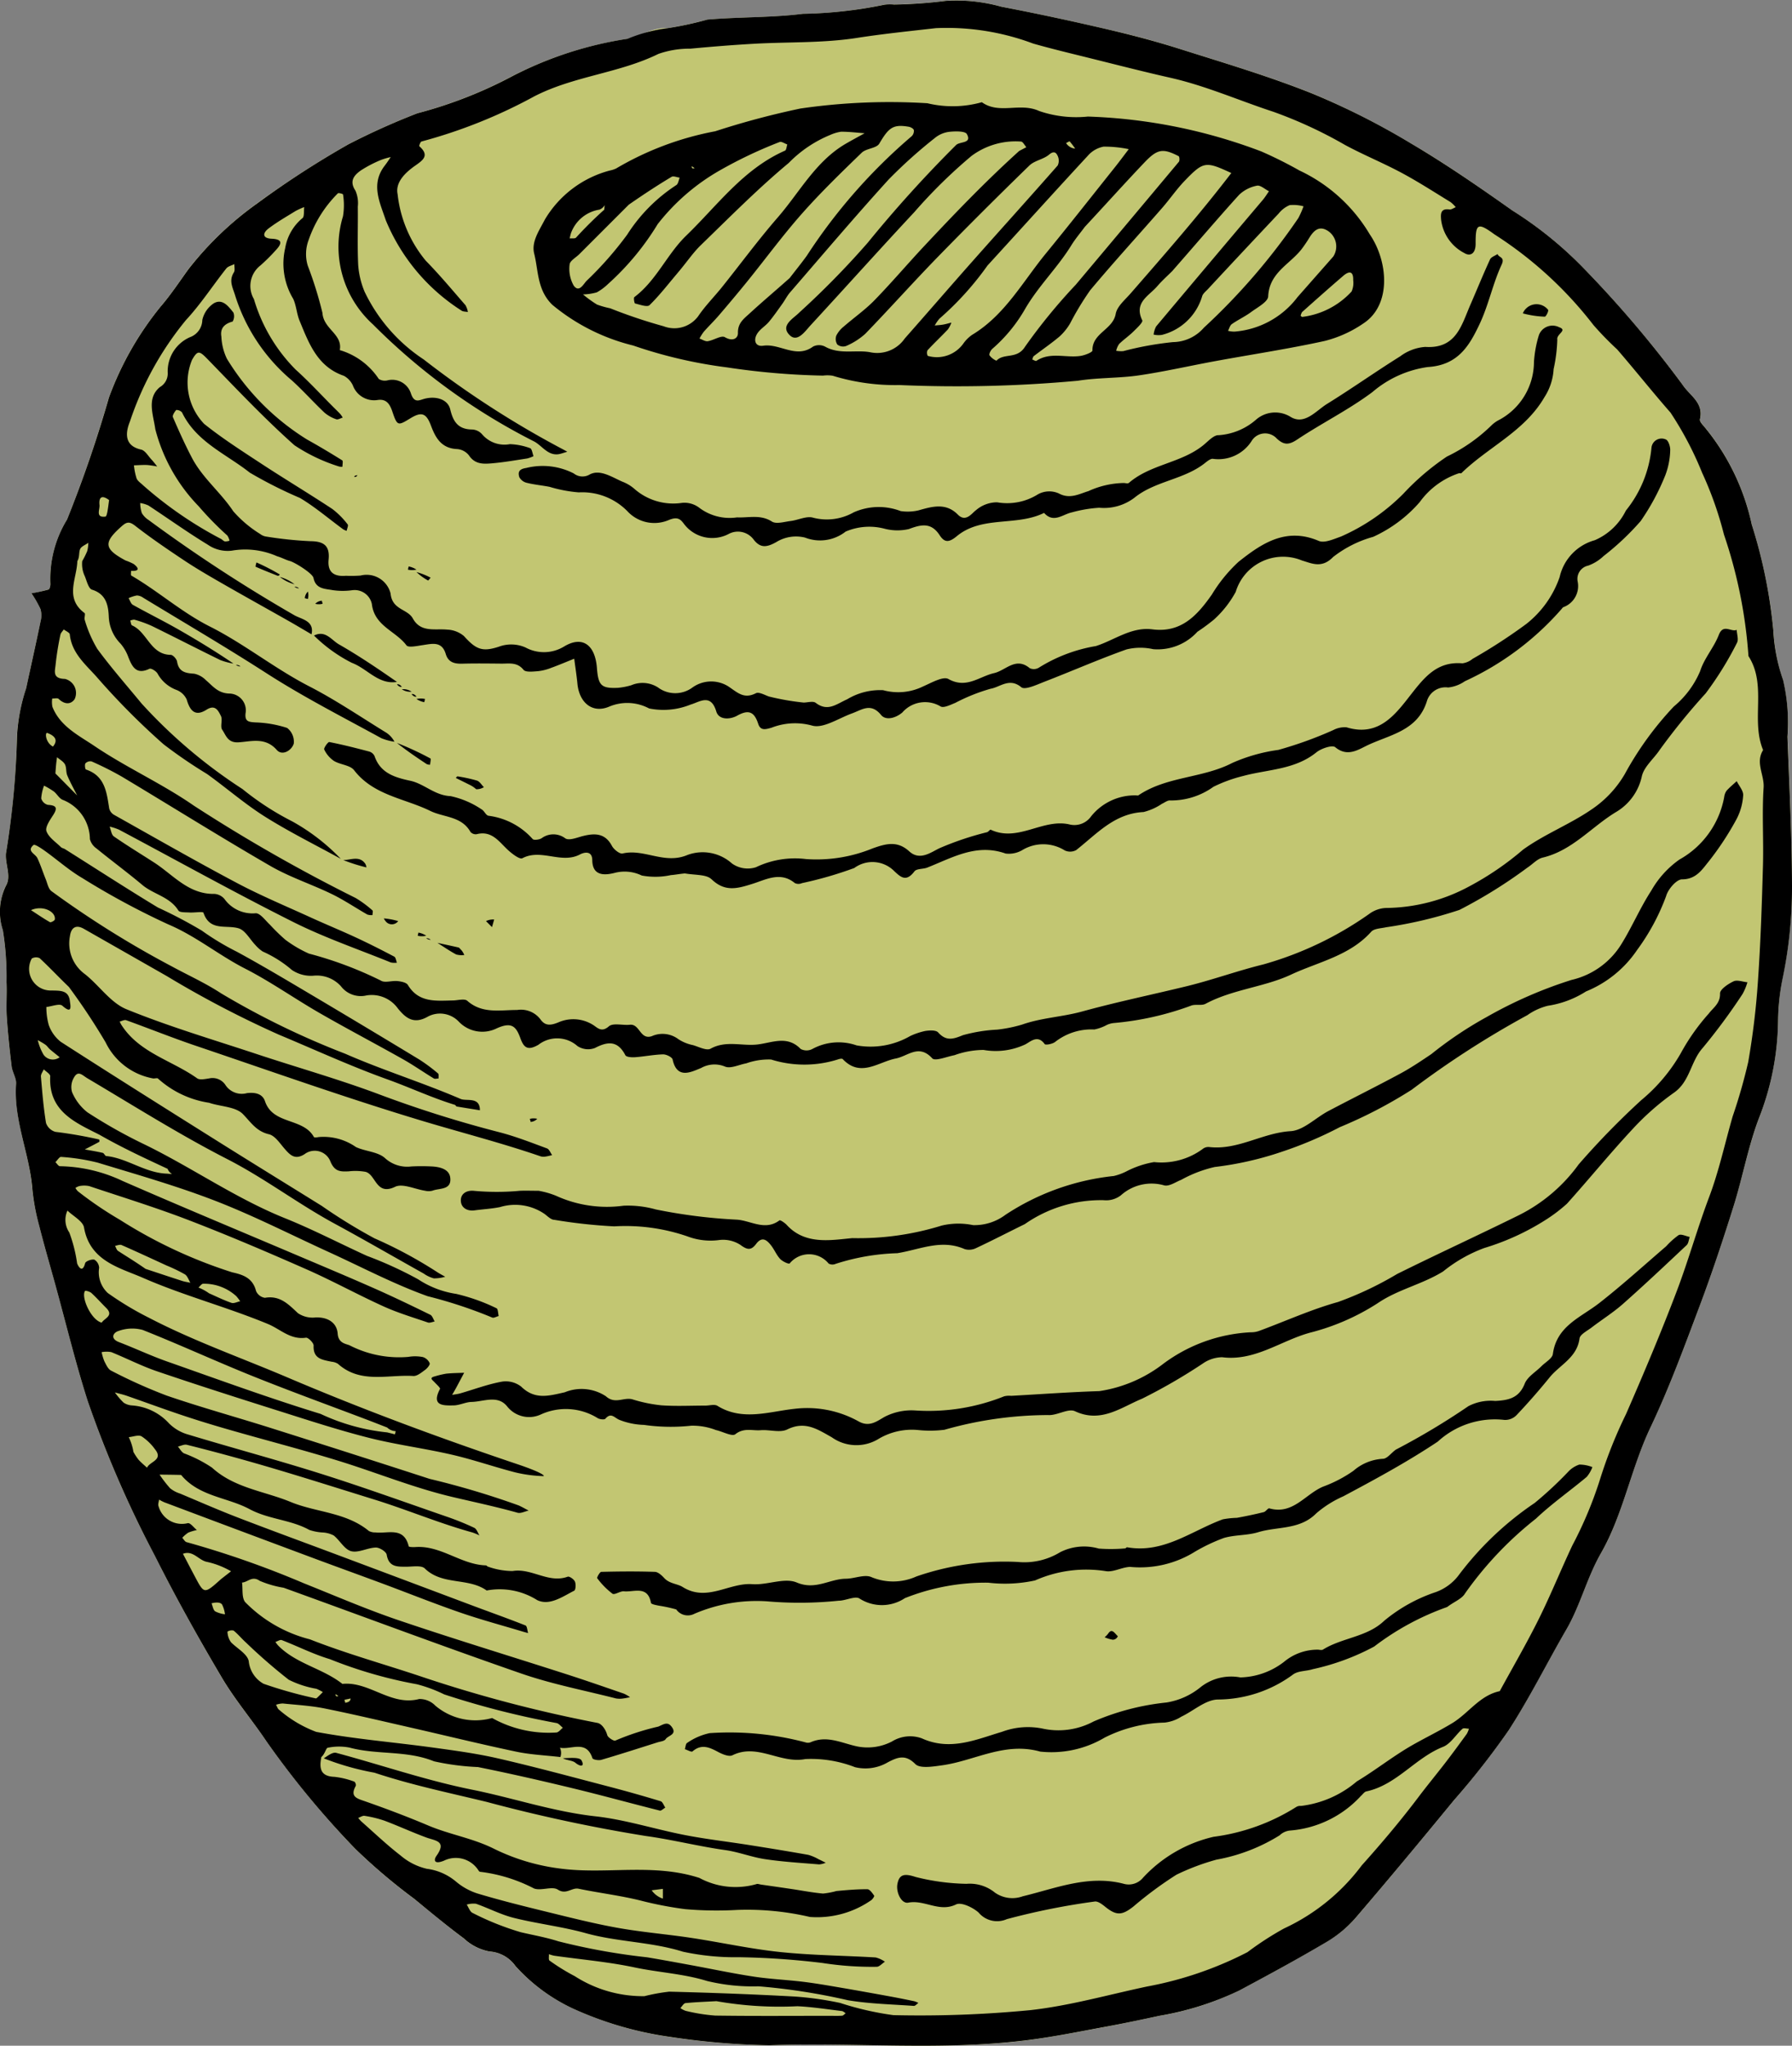 <svg xmlns="http://www.w3.org/2000/svg" viewBox="0 0 71.459 81.537"><rect x="0" y="0" width="71.459" height="81.537" fill="#808080" stroke="none"/><title>garden-vase-2-iso</title><g id="Layer_2" data-name="Layer 2"><g id="garden-vase-2-iso"><path id="void" d="M71.279,29.362a7.587,7.587,0,0,0-.18-2.26,7.059,7.059,0,0,1-.383-1.974,20.454,20.454,0,0,0-.865-4.226A9.051,9.051,0,0,0,67.91,16.945c-.057-.065-.139-.171-.122-.237.163-.661-.408-.93-.693-1.371A45.545,45.545,0,0,0,63.064,10.606a15.275,15.275,0,0,0-2.766-2.219c-1.322-.938-2.651-1.86-4.047-2.676a29.72,29.72,0,0,0-3.94-1.991c-1.721-.685-3.516-1.216-5.295-1.779-.946-.302-1.917-.555-2.88-.775Q42.044.677,39.935.269a6.716,6.716,0,0,0-2.219-.237A17.683,17.683,0,0,1,35.652.179a2.077,2.077,0,0,0-.392.008,17.285,17.285,0,0,1-3.247.367c-1.256.155-2.537.122-3.802.228a14.627,14.627,0,0,1-1.591.343c-.612-.033-1.052.318-1.591.424a14.935,14.935,0,0,0-4.552,1.46,17.547,17.547,0,0,1-3.818,1.501,27.943,27.943,0,0,0-2.766,1.24A38.04,38.04,0,0,0,10.271,8.093a13.296,13.296,0,0,0-2.766,2.643c-.359.506-.702,1.02-1.101,1.485a12.523,12.523,0,0,0-2.064,3.63A50.107,50.107,0,0,1,2.676,20.706a4.576,4.576,0,0,0-.669,2.545c.016.082-.024.237-.073.245a6.266,6.266,0,0,1-.677.155,3.681,3.681,0,0,1,.359.628.875.875,0,0,1,.008.481c-.188.889-.392,1.779-.579,2.676a7.415,7.415,0,0,0-.367,1.876,32.483,32.483,0,0,1-.441,4.707c-.033.441.22.906,0,1.281a2.368,2.368,0,0,0-.122,1.77,11.973,11.973,0,0,1,.147,2.072c.025.457-.024.914.008,1.362.041.669.114,1.33.196,1.999.033.237.196.465.18.693-.106,1.46.538,2.79.644,4.218A8.742,8.742,0,0,0,1.567,48.852c.196.791.424,1.575.644,2.358.424,1.542.799,3.108,1.289,4.626a42.788,42.788,0,0,0,2.684,6.184c.816,1.64,1.721,3.247,2.651,4.83.53.897,1.216,1.705,1.803,2.57a35.98,35.98,0,0,0,3.524,4.267,23.266,23.266,0,0,0,2.358,1.999c.653.53,1.297,1.069,1.974,1.575a2.065,2.065,0,0,0,1.028.522,1.362,1.362,0,0,1,1.036.587,7.235,7.235,0,0,0,2.317,1.697,14.057,14.057,0,0,0,3.834,1.118,29.21,29.21,0,0,0,3.965.334c3.443-.122,6.894.228,10.328-.204,1.036-.139,2.056-.343,3.084-.53q1.077-.208,2.154-.441a11.767,11.767,0,0,0,3.182-1.012c1.167-.62,2.333-1.256,3.475-1.934a4.637,4.637,0,0,0,1.158-.955c1.33-1.55,2.627-3.116,3.924-4.691a32.31,32.31,0,0,0,2.186-2.798c.832-1.289,1.517-2.676,2.293-4.006.563-.963.808-2.056,1.379-3.035.889-1.55,1.191-3.378,1.974-5.017.742-1.566,1.346-3.198,1.958-4.83.498-1.322.938-2.66,1.362-4.006.359-1.15.579-2.35,1.003-3.475a11.064,11.064,0,0,0,.767-3.867,9.183,9.183,0,0,1,.188-1.77,17.572,17.572,0,0,0,.367-3.63C71.451,33.335,71.353,31.344,71.279,29.362Z" style="fill:#fff"/><path id="fill2" d="M71.279,29.362a7.587,7.587,0,0,0-.18-2.26,7.059,7.059,0,0,1-.383-1.974,20.454,20.454,0,0,0-.865-4.226A9.051,9.051,0,0,0,67.91,16.945c-.057-.065-.139-.171-.122-.237.163-.661-.408-.93-.693-1.371A45.545,45.545,0,0,0,63.064,10.606a15.275,15.275,0,0,0-2.766-2.219c-1.322-.938-2.651-1.86-4.047-2.676a29.72,29.72,0,0,0-3.94-1.991c-1.721-.685-3.516-1.216-5.295-1.779-.946-.302-1.917-.555-2.88-.775Q42.044.677,39.935.269a6.716,6.716,0,0,0-2.219-.237A17.683,17.683,0,0,1,35.652.179a2.077,2.077,0,0,0-.392.008,17.285,17.285,0,0,1-3.247.367c-1.256.155-2.537.122-3.802.228a14.627,14.627,0,0,1-1.591.343c-.612-.033-1.052.318-1.591.424a14.935,14.935,0,0,0-4.552,1.46,17.547,17.547,0,0,1-3.818,1.501,27.943,27.943,0,0,0-2.766,1.24A38.04,38.04,0,0,0,10.271,8.093a13.296,13.296,0,0,0-2.766,2.643c-.359.506-.702,1.02-1.101,1.485a12.523,12.523,0,0,0-2.064,3.63A50.107,50.107,0,0,1,2.676,20.706a4.576,4.576,0,0,0-.669,2.545c.016.082-.024.237-.073.245a6.266,6.266,0,0,1-.677.155,3.681,3.681,0,0,1,.359.628.875.875,0,0,1,.008.481c-.188.889-.392,1.779-.579,2.676a7.415,7.415,0,0,0-.367,1.876,32.483,32.483,0,0,1-.441,4.707c-.033.441.22.906,0,1.281a2.368,2.368,0,0,0-.122,1.77,11.973,11.973,0,0,1,.147,2.072c.025.457-.024.914.008,1.362.041.669.114,1.33.196,1.999.033.237.196.465.18.693-.106,1.46.538,2.79.644,4.218A8.742,8.742,0,0,0,1.567,48.852c.196.791.424,1.575.644,2.358.424,1.542.799,3.108,1.289,4.626a42.788,42.788,0,0,0,2.684,6.184c.816,1.64,1.721,3.247,2.651,4.83.53.897,1.216,1.705,1.803,2.57a35.98,35.98,0,0,0,3.524,4.267,23.266,23.266,0,0,0,2.358,1.999c.653.53,1.297,1.069,1.974,1.575a2.065,2.065,0,0,0,1.028.522,1.362,1.362,0,0,1,1.036.587,7.235,7.235,0,0,0,2.317,1.697,14.057,14.057,0,0,0,3.834,1.118,29.21,29.21,0,0,0,3.965.334c3.443-.122,6.894.228,10.328-.204,1.036-.139,2.056-.343,3.084-.53q1.077-.208,2.154-.441a11.767,11.767,0,0,0,3.182-1.012c1.167-.62,2.333-1.256,3.475-1.934a4.637,4.637,0,0,0,1.158-.955c1.33-1.55,2.627-3.116,3.924-4.691a32.31,32.31,0,0,0,2.186-2.798c.832-1.289,1.517-2.676,2.293-4.006.563-.963.808-2.056,1.379-3.035.889-1.55,1.191-3.378,1.974-5.017.742-1.566,1.346-3.198,1.958-4.83.498-1.322.938-2.66,1.362-4.006.359-1.15.579-2.35,1.003-3.475a11.064,11.064,0,0,0,.767-3.867,9.183,9.183,0,0,1,.188-1.77,17.572,17.572,0,0,0,.367-3.63C71.451,33.335,71.353,31.344,71.279,29.362Z" style="fill:#c2c672"/><path id="fill1" d="M16.656,4.513A17.528,17.528,0,0,0,20.479,3.012a14.842,14.842,0,0,1,4.55-1.466,6.093,6.093,0,0,1,1.591-.422A13.338,13.338,0,0,0,28.21.781C29.476.673,30.757.708,32.016.552A17.411,17.411,0,0,0,35.264.189a1.632,1.632,0,0,1,.387-.006,19.102,19.102,0,0,0,2.067-.148,6.634,6.634,0,0,1,2.214.234c1.406.269,2.806.57,4.201.895.97.226,1.937.478,2.887.779,1.775.562,3.567,1.092,5.293,1.781a29.093,29.093,0,0,1,3.94,1.987c1.392.819,2.728,1.741,4.047,2.675a15.278,15.278,0,0,1,2.763,2.217,44.918,44.918,0,0,1,4.032,4.734c.288.439.852.71.691,1.376-.016.065.064.17.123.235a9.075,9.075,0,0,1,1.943,3.955,20.16,20.16,0,0,1,.862,4.229,7.024,7.024,0,0,0,.39,1.973,7.452,7.452,0,0,1,.173,2.26c.074,1.983.176,3.967.182,5.951A17.688,17.688,0,0,1,71.095,38.95a8.889,8.889,0,0,0-.193,1.766,10.903,10.903,0,0,1-.768,3.868c-.425,1.125-.641,2.327-1.001,3.478-.422,1.346-.866,2.687-1.363,4.007-.612,1.626-1.213,3.263-1.958,4.83-.777,1.635-1.086,3.463-1.974,5.012-.565.986-.817,2.073-1.377,3.037-.773,1.331-1.459,2.716-2.293,4.006A31.119,31.119,0,0,1,57.982,71.748c-1.295,1.576-2.598,3.146-3.927,4.694a4.691,4.691,0,0,1-1.155.96c-1.141.675-2.308,1.308-3.478,1.933a11.987,11.987,0,0,1-3.181,1.008c-.716.155-1.433.305-2.153.438-1.027.189-2.052.398-3.087.53-3.434.438-6.886.084-10.327.208a29.364,29.364,0,0,1-3.964-.336,14.023,14.023,0,0,1-3.837-1.115,7.173,7.173,0,0,1-2.312-1.7,1.377,1.377,0,0,0-1.035-.587,2.051,2.051,0,0,1-1.031-.523c-.676-.501-1.325-1.041-1.976-1.576a23.184,23.184,0,0,1-2.356-1.997,35.483,35.483,0,0,1-3.529-4.268c-.583-.867-1.267-1.67-1.796-2.567-.934-1.582-1.835-3.189-2.658-4.832a43.782,43.782,0,0,1-2.683-6.182c-.488-1.522-.863-3.081-1.288-4.623-.217-.786-.447-1.568-.645-2.358a8.698,8.698,0,0,1-.271-1.442c-.108-1.422-.758-2.757-.651-4.213.017-.227-.148-.461-.177-.698-.081-.663-.152-1.328-.195-1.995-.029-.452.014-.909-.01-1.361a11.618,11.618,0,0,0-.145-2.07,2.349,2.349,0,0,1,.123-1.771c.223-.38-.033-.844 0-1.286A33.854,33.854,0,0,0,.68,29.316a7.309,7.309,0,0,1,.363-1.88c.191-.893.393-1.784.578-2.678a.91.91,0,0,0-.006-.482,4.354,4.354,0,0,0-.36-.629,6.501,6.501,0,0,0,.68-.148c.048-.015.084-.166.075-.249a4.518,4.518,0,0,1,.665-2.543,49.823,49.823,0,0,0,1.669-4.859,12.573,12.573,0,0,1,2.06-3.624c.402-.467.745-.984,1.105-1.485a13.07,13.07,0,0,1,2.766-2.643,36.761,36.761,0,0,1,3.62-2.344,28.141,28.141,0,0,1,2.761-1.24M6.684,46.782l.18.014a.396.396,0,0,1-.18-.209c-.908-.422-1.816-.843-2.724-1.362-.984-.496-2.027-.938-1.958-2.33.004-.087-.167-.183-.257-.274-.04.097-.121.197-.113.29.052.618.103,1.238.203,1.849a.557.557,0,0,0,.373.353,17.489,17.489,0,0,1,1.752.306c0,.032.012.086-.002.093-.19.104-.383.202-.576.302.239.044.479.082.715.137.053.012.088.121.138.126.846.084,1.564.686,2.449.703m8.755,10.312.311.078.029-.127a.523.523,0,0,1-.34-.145c-.251-.097-.502-.196-.753-.292-1.538-.584-3.087-1.145-4.613-1.758-1.471-.591-2.911-1.256-4.385-1.84a1.601,1.601,0,0,0-.97.045c-.2.061-.342.301.031.443.642.246,1.266.542,1.914.77,2.035.716,4.063,1.458,6.124,2.09a8.166,8.166,0,0,0,2.651.736M13.592,34.233c-1.009-.555-2.045-1.067-3.018-1.678-.809-.508-1.536-1.144-2.314-1.703a19.312,19.312,0,0,1-1.738-1.187A28.759,28.759,0,0,1,3.914,27.048c-.445-.519-1.053-.982-1.131-1.763-.007-.073-.157-.131-.24-.197-.046.07-.119.135-.134.211a11.567,11.567,0,0,0-.191,1.184c-.021.251-.148.567.372.577a.577.577,0,0,1,.385.809c-.164.231-.417.2-.636-.012-.047-.045-.17-.012-.257-.015a.981.981,0,0,0,.008.33c.307.781,1.055,1.143,1.674,1.561,1.275.862,2.702,1.501,3.965,2.378a65.372,65.372,0,0,0,6.456,3.683,4.454,4.454,0,0,1,.667.492c.031.025.002.123.001.188a.542.542,0,0,1-.204-.022c-.473-.269-.926-.578-1.414-.815-.808-.393-1.677-.673-2.452-1.121C8.789,33.363,6.836,32.139,4.86,30.956A12.674,12.674,0,0,0,3.653,30.349a.267.267,0,0,0-.246.077c-.038.053-.013.235.022.246.762.254.823.912.927,1.555a.409.409,0,0,0,.189.249c1.631.914,3.254,1.845,4.905,2.719.953.505,1.952.921,2.934,1.37.6.274,1.21.524,1.808.801.517.24,1.027.498,1.531.764.06.032.071.158.105.241a.725.725,0,0,1-.243-.009c-1.304-.53-2.646-.988-3.901-1.618C9.346,35.572,7.056,34.297,4.744,33.068a2.2,2.2,0,0,0-.373-.121c.055.134.071.323.17.392.525.364,1.072.695,1.609,1.042.761.492,1.37,1.271,2.406,1.248a.579.579,0,0,1,.394.202,1.374,1.374,0,0,0,1.241.57c.181-.012.39.287.575.458a7.566,7.566,0,0,0,.614.598,4.89,4.89,0,0,0,.937.551A15.056,15.056,0,0,1,15.183,39.082c.154.106.446-.003.67.022.145.016.351.055.412.155.433.718,1.124.629,1.796.617.195-.003.462-.083.572.013.6.532,1.313.363,1.991.367a.973.973,0,0,1,.924.369c.193.279.422.249.736.117a1.475,1.475,0,0,1,1.347.098c.179.103.342.336.648.068.168-.147.554-.033.839-.064.397-.042.401.611.871.457a1.05,1.05,0,0,1,1.067.122,1.674,1.674,0,0,0,.58.234c.233.069.54.23.699.142.616-.342,1.256-.095,1.877-.169.579-.069,1.183-.373,1.715.179a.5.5,0,0,0,.468.001,2.187,2.187,0,0,1,1.763-.143,3.164,3.164,0,0,0,2.143-.376,2.79,2.79,0,0,1,.596-.199c.169-.026.424-.04.512.058.32.354.59.274.989.11a6.254,6.254,0,0,1,1.369-.221,5.677,5.677,0,0,0,.987-.2c.778-.275,1.604-.304,2.402-.524,1.369-.377,2.772-.667,4.16-1.005,1.03-.251,2.025-.616,3.057-.869a13.798,13.798,0,0,0,4.22-2.009,1.208,1.208,0,0,1,.67-.242,7.135,7.135,0,0,0,3.343-.87,11.781,11.781,0,0,0,2.128-1.455c.851-.615,1.862-1.005,2.729-1.6a4.324,4.324,0,0,0,1.329-1.413,12.903,12.903,0,0,1,1.952-2.69,3.711,3.711,0,0,0,1.053-1.414c.159-.508.549-.939.743-1.441.178-.463.49-.103.714-.202.007.176.083.39.009.52a13.362,13.362,0,0,1-1.244,2.008,26.233,26.233,0,0,0-1.83,2.248c-.237.359-.629.672-.718,1.06a2.186,2.186,0,0,1-1.014,1.416c-.988.592-1.753,1.543-2.939,1.825-.223.053-.405.268-.611.4a19.365,19.365,0,0,1-2.707,1.684,16.961,16.961,0,0,1-2.924.692c-.206.047-.48.048-.599.181-.857.959-2.118,1.203-3.195,1.707-1.065.498-2.328.585-3.408,1.163-.153.082-.38.011-.556.066a11.837,11.837,0,0,1-3.115.702.893.893,0,0,0-.261.072,1.773,1.773,0,0,1-.504.184,2.346,2.346,0,0,0-1.555.49c-.103.087-.389.142-.425.092-.298-.415-.6-.054-.818.033a2.776,2.776,0,0,1-1.62.2,3.485,3.485,0,0,0-1.161.21c-.302.057-.769.25-.883.126-.538-.587-.965-.089-1.46.007-.689.134-1.402.773-2.111.022-.028-.029-.127-.01-.184.011a4.432,4.432,0,0,1-2.671.006,2.67,2.67,0,0,0-.993.153c-.286.051-.624.223-.847.128a1.089,1.089,0,0,0-.956.059c-.377.149-.957.47-1.132-.34-.021-.095-.252-.208-.383-.205-.372.01-.742.086-1.114.113-.131.01-.348-.004-.388-.08-.304-.583-.693-.558-1.214-.287a.768.768,0,0,1-.697-.078A1.219,1.219,0,0,0,21.471,41.642c-.402.231-.573.142-.712-.241-.173-.478-.341-.692-.96-.409a1.293,1.293,0,0,1-1.507-.275,1.034,1.034,0,0,0-1.218-.204c-.576.335-.899.062-1.21-.321a1.282,1.282,0,0,0-1.252-.516.995.995,0,0,1-1.018-.368,1.297,1.297,0,0,0-1.09-.419,1.35,1.35,0,0,1-.862-.226,4.711,4.711,0,0,0-1.165-.737,1.416,1.416,0,0,1-.288-.254c-.224-.23-.405-.589-.672-.67-.496-.151-1.149.131-1.403-.621-.02-.059-.367.002-.56-.011-.153-.01-.389.006-.442-.08-.34-.548-.987-.64-1.438-1.019-.596-.5-1.223-.962-1.826-1.453a.664.664,0,0,1-.263-.371,1.701,1.701,0,0,0-1.089-1.569c-.138-.058-.223-.233-.35-.332a3.349,3.349,0,0,0-.389-.232,1.728,1.728,0,0,0-.113.511.375.375,0,0,0,.263.255c.337.02.402.113.213.407-.128.199-.326.48-.267.644.089.249.371.43.577.634.04.04.11.048.16.08,1.235.777,2.459,1.572,3.707,2.327a18.624,18.624,0,0,1,1.75.92,10.391,10.391,0,0,0,1.407.847c.982.534,1.943,1.107,2.905,1.677q2.188,1.297,4.364,2.616a6.861,6.861,0,0,1,.743.552c.038.03.018.132.024.201-.064.001-.144.028-.191,0-.416-.253-.815-.533-1.238-.771-1.103-.621-2.225-1.209-3.322-1.84-.998-.574-1.944-1.245-2.967-1.768-1.051-.537-1.959-1.295-3.062-1.762A30.7,30.7,0,0,1,3.288,35.001c-.53-.309-.996-.727-1.498-1.086-.143-.102-.403-.278-.453-.236-.288.245.07.348.153.523.128.27.218.558.331.835.068.166.104.387.231.482A38.914,38.914,0,0,0,6.841,38.513c.661.36,1.355.671,1.981,1.083A32.48,32.48,0,0,0,13.764,41.999c1.508.661,3.091,1.151,4.603,1.802.238.102.771-.103.77.452-.309-.05-.618-.098-.927-.151-.026-.005-.042-.056-.07-.065-.92-.281-1.793-.693-2.691-1.015-1.472-.528-2.885-1.18-4.323-1.78a41.153,41.153,0,0,1-4.479-2.34q-1.653-.942-3.306-1.883c-.308-.175-.505-.053-.552.295A1.512,1.512,0,0,0,3.385,38.826c.571.45,1.023,1.142,1.659,1.401,1.693.69,3.456,1.21,5.194,1.786,1.655.548,3.337,1.021,4.965,1.637a46.912,46.912,0,0,0,4.736,1.485c.637.167,1.255.41,1.875.639.088.033.136.175.203.267-.089.02-.177.046-.267.058a.434.434,0,0,1-.19-.009c-1.54-.53-3.118-.934-4.676-1.401-3.048-.915-6.049-1.983-9.065-3.003-.937-.317-1.856-.687-2.786-1.022-.071-.026-.173.034-.261.054.024.046.044.094.072.137.716,1.114,2.014,1.409,3.015,2.123.107.077.319.029.478.006a.616.616,0,0,1,.664.279.78.78,0,0,0,.846.307c.308-.037.616.013.72.322.317.946,1.521.651,1.95,1.427.015.027.126.016.188.002a2.258,2.258,0,0,1,1.49.399c.379.176.882.184,1.164.446a1.31,1.31,0,0,0,1.046.326,8.108,8.108,0,0,1,.875.004c.298.026.639.118.675.45.054.494-.426.403-.709.512a.606.606,0,0,1-.29.003c-.407-.06-.897-.304-1.201-.158-.763.368-.76-.485-1.178-.596a2.291,2.291,0,0,0-.673-.02c-.319.014-.554.018-.723-.38a.672.672,0,0,0-1.037-.304c-.377.238-.57.043-.794-.215-.189-.217-.384-.522-.626-.579-.505-.119-.716-.474-1.038-.804-.294-.301-.893-.295-1.349-.451a3.907,3.907,0,0,1-2.036-.964c-.026-.032-.125 0-.19-.005a2.621,2.621,0,0,1-1.9-1.44,25.804,25.804,0,0,0-1.465-2.209c-.395-.377-.767-.777-1.167-1.147a.336.336,0,0,0-.313.017.861.861,0,0,0,.796,1.273c.329.011.671-.022.724.418.022.181.113.557-.301.188-.11-.098-.419.028-.636.051a2.648,2.648,0,0,0,.094.716,1.485,1.485,0,0,0,.476.67c2.096,1.349,4.207,2.675,6.318,4,1.363.855,2.734,1.697,4.101,2.547a21.55,21.55,0,0,0,2.094,1.288,17.62,17.62,0,0,1,2.467,1.324c.113.077.236.139.354.208a1.592,1.592,0,0,1-.454.064,1.285,1.285,0,0,1-.404-.192c-1.185-.663-2.361-1.343-3.554-1.99-1.465-.795-2.79-1.809-4.282-2.573-1.908-.977-3.727-2.127-5.574-3.22-.204-.121-.367-.33-.534-.033a.74.74,0,0,0-.079.581,2.009,2.009,0,0,0,.612.807,20.045,20.045,0,0,0,2.205,1.246c1.925.928,3.68,2.173,5.674,2.976,1.111.447,2.178,1.003,3.269,1.501a15.597,15.597,0,0,1,2.04.933,3.76,3.76,0,0,0,1.521.583,7.683,7.683,0,0,1,1.606.572c.061.025.06.203.087.31-.088.022-.2.091-.26.06a18.243,18.243,0,0,0-2.57-.849c-1.35-.483-2.63-1.161-3.939-1.758-1.5-.684-2.973-1.439-4.507-2.035-1.539-.597-3.134-1.051-4.715-1.532a8.207,8.207,0,0,0-1.46-.228c-.066-.007-.149.136-.225.209.06.056.12.162.18.162a6.049,6.049,0,0,1,2.486.582c2.333,1.021,4.685,1.997,7.029,2.993,1.02.433,2.043.861,3.057,1.31.74.328,1.47.68,2.197,1.036.082.04.118.176.175.268-.091.015-.194.066-.271.04-.596-.204-1.203-.385-1.775-.645-1.038-.471-2.04-1.023-3.083-1.482-1.535-.676-3.079-1.336-4.644-1.939-1.316-.507-2.666-.924-4.004-1.371a1.002,1.002,0,0,0-.387-.002.534.534,0,0,0-.162.075.542.542,0,0,0,.101.136A14.685,14.685,0,0,0,4.779,48.617a19.14,19.14,0,0,0,4.48,2.095c.452.098.822.235.952.747a.458.458,0,0,0,.353.269c.6-.104.936.257,1.319.614a1.047,1.047,0,0,0,.696.169c.493-.02.854.207.887.648.028.378.313.397.473.462a4.322,4.322,0,0,0,2.341.462,1.606,1.606,0,0,1,.581.006.441.441,0,0,1,.273.245c.023.059-.094.202-.179.264-.145.105-.32.256-.474.246-1.015-.064-2.109.32-3.006-.486a.577.577,0,0,0-.255-.083c-.359-.078-.739-.108-.714-.643.005-.105-.216-.327-.306-.314-.622.091-1.016-.34-1.517-.547-1.633-.676-3.36-1.13-4.978-1.837-.934-.408-2.119-.665-2.354-2.007-.045-.256-.432-.452-.661-.676a.889.889,0,0,0,.073.872,5.829,5.829,0,0,1,.312,1.231c.014.051.201.455.32-.005.021-.08.258-.169.367-.142a.401.401,0,0,1,.191.327,1.13,1.13,0,0,0,.344,1.002,12.353,12.353,0,0,0,1.632.982c1.785.93,3.684,1.596,5.53,2.382,3.012,1.283,6.073,2.416,9.171,3.459,1.04.35,1.107.479,1.034.476a5.47,5.47,0,0,1-1.121-.15c-.846-.219-1.675-.509-2.526-.705-1.101-.254-2.229-.398-3.323-.676-1.224-.311-2.428-.706-3.634-1.087-1.605-.507-3.208-1.019-4.801-1.561-.622-.212-1.212-.518-1.823-.764a1.051,1.051,0,0,0-.383.002,1.987,1.987,0,0,0,.11.367c.07.135.146.31.267.369a20.576,20.576,0,0,0,2.213.994c1.365.469,2.76.852,4.137,1.287Q13.959,57.915,17.133,58.945a33.261,33.261,0,0,1,3.55,1.058c.136.061.265.137.398.205-.149.032-.314.122-.444.086-.85-.238-1.712-.421-2.569-.622-1.574-.368-3.086-.993-4.638-1.468-1.413-.433-2.845-.803-4.266-1.211-.636-.182-1.27-.375-1.898-.585-.74-.247-1.472-.518-2.208-.774-.156-.054-.318-.09-.477-.134a3.01,3.01,0,0,0,.348.406.672.672,0,0,0,.339.112,2.201,2.201,0,0,1,1.466.709,1.747,1.747,0,0,0,.777.453c1.759.533,3.537,1.008,5.289,1.562,1.688.533,3.355,1.135,5.029,1.714a10.603,10.603,0,0,1,1.082.439c.096.045.14.199.208.303a2.312,2.312,0,0,0-.277-.116c-1.334-.368-2.613-.911-3.925-1.317-1.725-.534-3.448-1.087-5.189-1.575q-1.135-.319-2.278-.604c-.106-.026-.236.045-.355.071.079.092.14.216.24.269a5.317,5.317,0,0,1,1.118.57c.895.819,2.092.936,3.137,1.369,1.015.42,2.208.405,3.121,1.158a.546.546,0,0,0,.266.057c.491.057,1.129-.241,1.321.552.007.031.176.037.268.03,1.019-.071,1.819.702,2.812.731.026.001.049.042.076.048a2.964,2.964,0,0,0,.986.177c.762-.127,1.429.504,2.198.226.068-.025.247.101.288.195.045.102.032.332-.029.363-.464.235-.978.611-1.474.376a2.804,2.804,0,0,0-2.016-.384c-.734-.525-1.768-.195-2.467-.878-.138-.135-.487-.07-.738-.07-.362-.001-.698.018-.782-.479-.02-.122-.286-.289-.435-.285-.331.009-.689.221-.982.145-.267-.07-.448-.429-.695-.626a1.066,1.066,0,0,0-.434-.119,1.971,1.971,0,0,1-.54-.103c-.745-.412-1.613-.415-2.386-.83-.864-.462-1.95-.495-2.669-1.295-.022-.024-.045-.065-.069-.066-.282-.008-.565-.01-.847-.013a4.966,4.966,0,0,0,.42.544,1.216,1.216,0,0,0,.396.211c.773.325,1.542.662,2.325.963,1.343.517,2.695,1.01,4.042,1.515q2.653.994,5.304,1.99c.702.263,1.409.513,2.105.789.065.026.071.199.104.304-.069-.019-.138-.037-.206-.057-.836-.252-1.681-.478-2.506-.763-1.048-.362-2.078-.776-3.118-1.162-.956-.355-1.915-.7-2.87-1.057Q9.454,60.97,6.55,59.877a1.93,1.93,0,0,1-.207-.106c-.009.088-.051.188-.022.261a.967.967,0,0,0,1.167.678c.104-.017.241.178.363.275a1.856,1.856,0,0,0-.345.103,1.283,1.283,0,0,0-.238.205c.057.06.104.156.171.173a37.854,37.854,0,0,1,4.673,1.638c1.252.5,2.493,1.037,3.768,1.47,2.22.753,4.465,1.435,6.697,2.153.772.248,1.537.515,2.304.779a1.419,1.419,0,0,1,.242.14,2.728,2.728,0,0,1-.27.051.883.883,0,0,1-.291-.001c-1.26-.322-2.547-.568-3.773-.992-3.173-1.099-6.319-2.279-9.478-3.42a4.107,4.107,0,0,1-.951-.274c-.311-.218-.476.056-.708.067.036.263-.018.596.123.778a5.518,5.518,0,0,0,2.584,1.486c1.451.571,2.963.989,4.444,1.485a54.15,54.15,0,0,0,7.018,1.845c.19.036.342.293.395.488.027.1.275.248.319.218a10.039,10.039,0,0,1,1.717-.559c.239-.105.379-.212.546.028.205.295-.159.324-.254.473-.051.08-.213.093-.328.129-.746.236-1.49.476-2.24.696-.107.031-.333-.009-.352-.066-.245-.747-.852-.326-1.295-.418a.495.495,0,0,1,.017.372c-.587-.069-1.184-.093-1.76-.214-1.396-.294-2.782-.635-4.173-.952-1.155-.263-2.309-.537-3.47-.771-.547-.11-1.111-.141-1.668-.198a.95.95,0,0,0-.268.051c.041.069.065.164.125.202a4.887,4.887,0,0,0,1.475.878c1.523.286,3.075.41,4.612.62.883.121,1.771.239,2.639.438,1.473.338,2.934.735,4.397,1.117q1.05.274,2.089.59c.08.024.125.167.186.254-.074.042-.161.134-.22.119-1.173-.294-2.339-.617-3.514-.9-1.24-.299-2.485-.583-3.736-.835a10.008,10.008,0,0,1-1.754-.229c-1.095-.446-2.266-.248-3.369-.547a2.197,2.197,0,0,0-.869.007c-.069.01-.105.242-.254.371-.083.433-.052.769.524.788a3.291,3.291,0,0,1,.793.192.183.183,0,0,1,.057.167c-.246.442.049.503.379.619.848.297,1.69.615,2.518.965.858.362,1.781.503,2.632.933a8.31,8.31,0,0,0,2.679.787c1.815.227,3.663-.227,5.493.366a3.035,3.035,0,0,0,2.273.247c.048-.022.122.009.184.018.398.057.795.114,1.193.173.427.063.853.147,1.282.185a3.259,3.259,0,0,0,.536-.101c.409-.038.82-.074,1.231-.071.094.001.2.154.271.257.016.024-.074.162-.141.195a3.78,3.78,0,0,1-2.42.653,11.032,11.032,0,0,0-2.898-.281,14.527,14.527,0,0,1-2.081-.031,14.773,14.773,0,0,1-1.806-.35c-.802-.196-1.628-.295-2.438-.463-.28-.058-.491.254-.831.035-.23-.147-.662.059-.948-.045a6.282,6.282,0,0,0-2.156-.666c-.023,0-.051-.04-.068-.066a1.069,1.069,0,0,0-1.367-.377c-.402.164-.415-.03-.3-.192.424-.595-.043-.598-.405-.731-.562-.207-1.107-.459-1.668-.67a4.51,4.51,0,0,0-.794-.193c-.077-.014-.169.052-.254.082a1.373,1.373,0,0,0,.12.137c.522.46,1.027.943,1.577,1.367a2.459,2.459,0,0,0,1.038.524,2.239,2.239,0,0,1,1.162.508,2.513,2.513,0,0,0,.866.479c.868.26,1.749.481,2.63.697.974.238,1.947.488,2.932.666.975.176,1.968.255,2.949.403,1.186.179,2.363.441,3.554.565,1.263.132,2.539.14,3.808.216a1.15,1.15,0,0,1,.367.169c-.11.071-.221.204-.33.203a12.834,12.834,0,0,1-2.162-.152,31.394,31.394,0,0,0-3.318-.23,9.868,9.868,0,0,1-2.245-.22c-1.27-.397-2.601-.384-3.873-.738-.939-.261-1.918-.373-2.864-.608-.519-.129-1.006-.387-1.515-.565a.94.94,0,0,0-.369.034c.077.115.129.287.237.334a11.104,11.104,0,0,0,1.915.766c.504.118.996.202,1.503.363a25.496,25.496,0,0,0,3.535.637c.575.096,1.148.202,1.721.307.843.155,1.683.334,2.53.463.649.099,1.308.126,1.961.205.489.059.976.144,1.462.227.665.113,1.329.233,1.993.354.331.06.66.127.989.195a.953.953,0,0,1,.166.068c-.061.042-.126.123-.184.119-.878-.064-1.766-.081-2.631-.227a24.878,24.878,0,0,0-3.564-.554,7.685,7.685,0,0,1-2.051-.213c-.948-.291-1.927-.337-2.883-.539-1.057-.224-2.142-.316-3.214-.468a1.435,1.435,0,0,1-.207-.061c.006.088-.021.225.024.255a8.186,8.186,0,0,0,1.006.621,5.026,5.026,0,0,0,2.779.798,7.454,7.454,0,0,1,.99-.18c1.66.042,3.319.103,4.977.193a13.008,13.008,0,0,1,1.838.257,12.021,12.021,0,0,0,2.121.486,45.891,45.891,0,0,0,5.46-.199c1.568-.174,3.107-.614,4.658-.942a14.464,14.464,0,0,0,4.003-1.369,12.339,12.339,0,0,1,1.457-.944,8.141,8.141,0,0,0,3.1-2.515c.778-.867,1.554-1.784,2.267-2.73.356-.472.734-.927,1.094-1.396.282-.367.556-.742.828-1.116a.93.93,0,0,0,.085-.205c-.088-.001-.209-.039-.258.004-.266.235-.47.598-.775.719-1.112.441-1.848,1.517-3.059,1.776-.081.017-.143.12-.216.18a4.289,4.289,0,0,1-2.837,1.38.694.694,0,0,0-.402.189,7.149,7.149,0,0,1-2.518.97,9.254,9.254,0,0,0-1.597.6,15.063,15.063,0,0,0-1.714,1.266c-.463.365-.684.373-1.14.003-.117-.095-.286-.22-.407-.199a27.883,27.883,0,0,0-3.504.702.962.962,0,0,1-1.127-.264c-.228-.204-.691-.424-.896-.323-.671.329-1.256-.197-1.906-.071-.276.054-.492-.41-.436-.732.072-.409.289-.435.728-.291a8.881,8.881,0,0,0,2.027.273,1.589,1.589,0,0,1,1.136.351,1.21,1.21,0,0,0,1.106.147c1.31-.315,2.614-.864,4.022-.501a.737.737,0,0,0,.776-.239,5.512,5.512,0,0,1,2.814-1.632,8.149,8.149,0,0,0,3.305-1.194.305.305,0,0,1,.178-.036,4.194,4.194,0,0,0,2.227-.976c.761-.458,1.454-1.013,2.219-1.449.522-.297,1.065-.559,1.584-.872.656-.396,1.096-1.109,1.899-1.278.519-.952,1.066-1.891,1.549-2.861.48-.965.885-1.968,1.344-2.944a15.865,15.865,0,0,0,1.111-2.655,18.394,18.394,0,0,1,1.033-2.586c.706-1.619,1.395-3.247,2.023-4.902.469-1.237.823-2.508,1.289-3.744.393-1.04.628-2.14.937-3.212a21.762,21.762,0,0,0,.622-2.171A30.663,30.663,0,0,0,70.102,39.09c.106-1.527.156-3.058.199-4.588.029-1.037-.042-2.078.026-3.111.033-.505-.337-.996-.02-1.494-.5-1.201.164-2.584-.584-3.746a19.106,19.106,0,0,0-.978-4.848,14.167,14.167,0,0,0-.871-2.462,13.389,13.389,0,0,0-1.26-2.396c-.725-.826-1.408-1.688-2.127-2.519a12.264,12.264,0,0,1-.948-.974,15.608,15.608,0,0,0-3.946-3.611c-.672-.492-.753-.428-.75.373.002.397-.216.516-.446.374a1.732,1.732,0,0,1-.93-1.326c-.021-.24-.025-.462.332-.413.078.011.167-.058.251-.09a1.252,1.252,0,0,0-.207-.204c-.646-.395-1.283-.808-1.95-1.165-.74-.397-1.522-.715-2.261-1.114A17.557,17.557,0,0,0,50.774,4.454C49.404,4.006,48.081,3.418,46.667,3.099c-1.064-.24-2.121-.512-3.18-.775-.764-.19-1.53-.372-2.286-.587a9.822,9.822,0,0,0-3.882-.615c-1.052.12-2.097.226-3.147.389-1.345.21-2.73.156-4.096.233-.85.048-1.698.116-2.546.196a3.747,3.747,0,0,0-1.273.208c-1.576.774-3.36.877-4.947,1.69a20.335,20.335,0,0,1-4.503,1.802c-.043.01-.102.176-.084.191.426.375.127.564-.176.778-.393.277-.792.663-.691,1.136a5.002,5.002,0,0,0,1.122,2.646c.555.565,1.063,1.177,1.584,1.774a.809.809,0,0,1,.096.272c-.088-.019-.196-.012-.26-.061A7.788,7.788,0,0,1,15.384,8.778c-.236-.71-.612-1.438-.043-2.174.086-.111.161-.229.241-.343a2.706,2.706,0,0,0-.399.118,4.89,4.89,0,0,0-.798.417c-.267.191-.466.422-.211.803a1.25,1.25,0,0,1,.094.637c.01.778-.022,1.558.016,2.334A3.387,3.387,0,0,0,14.539,11.628a6.692,6.692,0,0,0,2.356,2.699,37.844,37.844,0,0,0,5.516,3.563c.071.037.14.076.211.114-.086.027-.172.055-.259.08-.485.138-.726-.307-1.061-.487a24.957,24.957,0,0,1-6.43-4.667,4.176,4.176,0,0,1-1.195-4.309,2.704,2.704,0,0,0,.002-.872c-.001-.019-.176-.071-.207-.042a4.856,4.856,0,0,0-1.162,1.85,1.591,1.591,0,0,0-.039,1.028,15.384,15.384,0,0,1,.587,1.886c.043.654.812.844.691,1.483a2.824,2.824,0,0,1,1.555,1.15.452.452,0,0,0,.358.054.783.783,0,0,1,.922.518c.138.424.345.265.567.212.456-.109.911.036,1.004.432.117.498.323.793.869.799a.56.56,0,0,1,.398.188,1.17,1.17,0,0,0,1.111.396,2.595,2.595,0,0,1,.806.16c.073.024.092.208.136.319a1.345,1.345,0,0,1-.253.092c-.459.07-.917.15-1.379.191-.348.031-.7.055-.944-.316a.667.667,0,0,0-.467-.25c-.617-.026-.857-.427-1.043-.926-.191-.513-.379-.572-.827-.299-.498.304-.52.311-.718-.275-.106-.314-.249-.509-.594-.455a.901.901,0,0,1-.977-.578.837.837,0,0,0-.358-.386c-1.061-.363-1.398-1.298-1.771-2.201-.114-.277-.127-.598-.252-.868a2.721,2.721,0,0,1-.318-2.028,1.965,1.965,0,0,1,.683-1.185c.085-.055.053-.291.075-.444a2.8,2.8,0,0,0-.343.155c-.363.223-.734.437-1.073.692-.241.181-.271.397.117.414.441.02.412.192.173.448a7.42,7.42,0,0,1-.62.617,1.034,1.034,0,0,0-.261,1.34,6.647,6.647,0,0,0,1.668,2.815c.526.472,1.006.996,1.506,1.496.092.092.186.181.274.276a1.076,1.076,0,0,1,.094.137c-.087.025-.19.092-.258.067a1.429,1.429,0,0,1-.471-.265c-.443-.419-.851-.877-1.303-1.287a7.254,7.254,0,0,1-2.249-3.353c-.099-.339-.275-.607-.059-.951.051-.081.015-.217.018-.328-.109.056-.251.086-.321.173-.539.681-1.016,1.418-1.604,2.052a12.628,12.628,0,0,0-2.236,4.04c-.153.377-.289.965.444,1.128.16.036.281.257.415.399.081.086.151.182.226.274a3.61,3.61,0,0,0-.401-.059c-.175-.007-.351.008-.527.013a2.61,2.61,0,0,0,.106.523c.046.111.174.187.266.279A15.626,15.626,0,0,0,8.82,21.484c.052.032.098.086.153.097a.506.506,0,0,0,.179-.03.621.621,0,0,0-.085-.204,12.728,12.728,0,0,1-1.144-1.168,6.874,6.874,0,0,1-1.73-3.073c-.081-.581-.354-1.235.183-1.677a.624.624,0,0,0,.313-.555,1.482,1.482,0,0,1,.891-1.436.743.743,0,0,0,.488-.686,1.079,1.079,0,0,1,.461-.665c.348-.198.585.13.78.373a.418.418,0,0,1-.032.356c-.321.088-.507.261-.449.604a2.249,2.249,0,0,0,.219.877,9.765,9.765,0,0,0,3.195,3.22c.476.264.943.544,1.405.832.04.025.007.167.008.255a.41.41,0,0,1-.137-.011,6.903,6.903,0,0,1-1.778-.847c-1.205-1.072-2.316-2.251-3.442-3.41-.349-.359-.411-.39-.642.011a2.382,2.382,0,0,0,.485,2.548c.716.573,1.494,1.071,2.262,1.575.94.617,1.906,1.195,2.845,1.814a3.234,3.234,0,0,1,.616.618c.036.042-.025.169-.042.257a.724.724,0,0,1-.137-.062c-.573-.419-1.116-.888-1.723-1.249a17.557,17.557,0,0,1-2.002-1.01c-.94-.745-2.139-1.224-2.702-2.401a.302.302,0,0,0-.231-.096c-.069.079-.161.22-.131.288.238.55.484,1.099.763,1.629.421.799,1.145,1.368,1.642,2.119a4.707,4.707,0,0,0,1.071.905.516.516,0,0,0,.246.105,15.678,15.678,0,0,0,1.767.184c.54.004.772.192.719.732-.05.508.216.687.693.646a4.954,4.954,0,0,0,.582-.009.985.985,0,0,1,1.196.715c.064.661.673.608.887.995.319.576.878.396,1.374.446a1.094,1.094,0,0,1,.662.254c.479.529.723.646,1.396.426a1.409,1.409,0,0,1,1.065.033,1.542,1.542,0,0,0,1.534-.04c.743-.449,1.24-.055,1.31.853.054.701.172.821.832.794a2.727,2.727,0,0,0,.539-.104,1.145,1.145,0,0,1,1.063.087,1.152,1.152,0,0,0,1.375.004,1.282,1.282,0,0,1,1.422-.05c.376.248.625.523,1.109.277.119-.061.345.069.515.13a9.874,9.874,0,0,0,1.392.243c.162-.004.375-.068.478.011.484.37.833.042,1.253-.141a2.545,2.545,0,0,1,1.435-.364,2.254,2.254,0,0,0,1.595-.15c.329-.142.795-.415,1.011-.294.714.401,1.23-.103,1.819-.236.468-.106.861-.663,1.421-.197a.385.385,0,0,0,.366-.021,6.225,6.225,0,0,1,2.271-.86c.744-.235,1.41-.774,2.256-.666,1.148.147,1.787-.557,2.37-1.388a5.999,5.999,0,0,1,1.061-1.302c.923-.734,1.897-1.395,3.202-.835.229.098.596-.074.882-.173a8.082,8.082,0,0,0,2.498-1.716,9.88,9.88,0,0,1,1.729-1.473A6.669,6.669,0,0,0,59.503,16.927a1.316,1.316,0,0,1,.303-.204,2.627,2.627,0,0,0,1.363-2.286,4.542,4.542,0,0,1,.199-1.084.578.578,0,0,1,.802-.312c.358.125-.111.27-.07.493a6.214,6.214,0,0,1-.147,1.178,2.292,2.292,0,0,1-.366,1.119c-.79,1.364-2.242,1.983-3.311,3.028-.017.016-.064-.004-.095.003A3.156,3.156,0,0,0,56.615,20.011a5.434,5.434,0,0,1-1.859,1.387,4.583,4.583,0,0,0-1.595.802c-.455.471-.859.251-1.241.141a1.972,1.972,0,0,0-2.644,1.251,4.201,4.201,0,0,1-.862,1.098,7.805,7.805,0,0,1-.666.491,2.142,2.142,0,0,1-1.762.694,2.334,2.334,0,0,0-1.063.009c-1.1.391-2.171.862-3.261,1.283-.308.119-.787.348-.937.224-.473-.393-.847-.001-1.223.061a7.362,7.362,0,0,0-1.412.565c-.189.075-.46.214-.583.14a1.203,1.203,0,0,0-1.526.242c-.293.246-.67.315-.845.1-.409-.501-.761-.209-1.157-.066-.537.193-1.158.62-1.603.485a2.572,2.572,0,0,0-1.602.084c-.279.085-.453.115-.541-.157-.157-.481-.386-.573-.841-.318-.271.152-.724.182-.829-.169-.219-.735-.67-.375-1.027-.274a2.88,2.88,0,0,1-1.652.153,1.851,1.851,0,0,0-1.59-.073c-.672.286-1.194-.156-1.268-.911-.033-.333-.085-.665-.128-.998-.306.122-.609.252-.919.364a2.014,2.014,0,0,1-.526.133c-.196.014-.491.052-.577-.055-.256-.316-.571-.243-.882-.246-.519-.005-1.038-.012-1.556.002-.313.009-.563-.051-.663-.387-.156-.521-.544-.407-.924-.352-.218.031-.567.11-.643.008-.425-.574-1.28-.766-1.38-1.651a.702.702,0,0,0-.79-.545,2.769,2.769,0,0,1-.776-.005c-.303-.056-.672-.041-.761-.486-.036-.181-.744-.622-.944-.675-.173-.047-.332-.14-.505-.188a3.146,3.146,0,0,0-1.808-.224,1.387,1.387,0,0,1-.952-.234c-.809-.491-1.579-1.044-2.371-1.565a1.205,1.205,0,0,0-.33-.099,1.362,1.362,0,0,0,.063.397.825.825,0,0,0,.268.277,61.595,61.595,0,0,0,5.816,3.798c.294.166.806.221.684.761-.312-.183-.623-.369-.938-.547-.89-.504-1.785-1-2.673-1.51-.498-.286-.995-.575-1.473-.893-.662-.441-1.322-.889-1.949-1.377-.242-.189-.35-.147-.55.031-.719.639-.697.889.166,1.352a2.258,2.258,0,0,1,.327.142c.238.185.209.291-.107.272.003.065-.018.171.013.189,1.076.625,2.003,1.462,3.133,2.031,1.371.691,2.583,1.675,3.962,2.384,1.046.538,2.026,1.203,3.03,1.821a.959.959,0,0,1,.366.386,2.268,2.268,0,0,1-.522-.141c-1.529-.838-3.084-1.629-4.556-2.574C9.028,25.804,7.36,24.827,5.708,23.823a.47.47,0,0,0-.25-.089,1.41,1.41,0,0,0-.331.107c.057.092.091.223.173.268.602.336,1.221.641,1.82.983.77.44,1.526.904,2.19,1.358a2.777,2.777,0,0,1-.524-.141c-.915-.447-1.822-.914-2.736-1.362a4.847,4.847,0,0,0-.675-.244c-.052-.017-.12.016-.181.026.024.069.028.18.073.199.607.265.73,1.163,1.54,1.173.089.001.237.164.254.268.067.412.333.462.68.483a.921.921,0,0,1,.469.257c.283.243.488.53.956.535a.668.668,0,0,1,.625.792c-.032.328.13.34.394.358a4.515,4.515,0,0,1,1.265.22.691.691,0,0,1,.264.625c-.081.271-.457.503-.677.253-.458-.523-1.02-.336-1.524-.305-.44.027-.501-.285-.651-.499-.092-.132.026-.4-.054-.554-.1-.193-.217-.473-.572-.247-.448.286-.66.049-.79-.403a.736.736,0,0,0-.409-.385,1.433,1.433,0,0,1-.753-.649c-.054-.1-.258-.225-.324-.194-.512.245-.683-.059-.839-.456a1.752,1.752,0,0,0-.314-.546A1.617,1.617,0,0,1,4.338,24.582c-.021-.457-.104-.904-.67-1.079-.139-.043-.208-.348-.288-.541a1.115,1.115,0,0,1-.101-.597,3.454,3.454,0,0,0,.2-.401,1.508,1.508,0,0,0,.043-.329c-.113.082-.281.142-.327.252-.057.138-.014.317-.111.478-.019.703-.517,1.472.286,2.069.046.035-.022.197.011.281a4.971,4.971,0,0,0,.498,1.147c.553.753,1.173,1.457,1.768,2.18A20.499,20.499,0,0,0,9.669,31.45a11.119,11.119,0,0,0,1.981,1.287,8.107,8.107,0,0,1,1.941,1.496M19.623,68.476a4.625,4.625,0,0,0,2.571.577c.091-.015.167-.124.25-.189-.084-.064-.161-.171-.253-.187a34.081,34.081,0,0,1-4.477-1.142,5.675,5.675,0,0,0-1.088-.404,17.884,17.884,0,0,1-3.473-1.001c-.656-.195-1.275-.512-1.916-.759-.066-.025-.169.047-.255.074a1.403,1.403,0,0,0,.105.137c.72.738,1.777.911,2.566,1.534,1.077-.109,1.932.898,3.062.603a.876.876,0,0,1,.647.267,2.474,2.474,0,0,0,2.261.491m8.95,11.285c-.412.023-.825.036-1.235.077-.075.007-.138.129-.207.198a.806.806,0,0,0,.211.111,7.233,7.233,0,0,0,1.183.189c1.556.022,3.112.009,4.668.009a3.559,3.559,0,0,0,.389-.005c.05-.005.094-.064.141-.098-.052-.031-.102-.082-.157-.088-.589-.07-1.176-.163-1.767-.191a14.521,14.521,0,0,1-3.226-.201M9.214,65.46c.247.247.647.463.705.748a1.162,1.162,0,0,0,.592.904,17.469,17.469,0,0,0,2.082.583c.02.005.054-.027.075-.047.07-.067.138-.136.206-.205a1.721,1.721,0,0,0-.258-.132,3.933,3.933,0,0,1-1.103-.361A22.047,22.047,0,0,1,9.801,65.461c-.168-.151-.311-.33-.487-.47a.317.317,0,0,0-.243.042.753.753,0,0,0,.143.427M8.825,62.931l.389-.304a3.714,3.714,0,0,0-.358-.18,3.307,3.307,0,0,0-.595-.192c-.341-.06-.558-.479-.966-.324.163.311.325.622.49.932.36.677.361.677,1.04.067M5.809,50.576c.484.16.967.321,1.452.478.107.034.221.05.331.074-.071-.114-.116-.271-.219-.335a6.38,6.38,0,0,0-.727-.351c-.598-.275-1.195-.553-1.798-.817-.069-.03-.173.018-.26.031.039.069.06.163.119.202.33.215.668.416,1.101.719m-.486,7.296a2.353,2.353,0,0,0,.197.301c.104.118.228.218.344.326.102-.248.665-.303.319-.733a2.04,2.04,0,0,0-.536-.517c-.125-.071-.338.016-.512.032a2.079,2.079,0,0,1,.187.591m-1.265-5.156c.11-.179.493-.272.18-.584-.199-.198-.385-.408-.591-.597-.063-.057-.238-.105-.255-.081-.164.231.232,1.155.666,1.263M8.338,51.549c.296.13.587.275.892.38.097.034.231-.04.348-.064a2.258,2.258,0,0,0-.155-.202,1.902,1.902,0,0,0-1.319-.496c-.059-.005-.127.098-.191.152a1.902,1.902,0,0,1,.424.23M2.209,30.828c.045.045.091.09.136.136q.366.37.731.74c-.133-.266-.279-.526-.394-.799-.057-.136-.025-.314-.093-.44-.064-.117-.207-.191-.315-.284-.021.151-.043.302-.064.648m-.973,5.448c.25.162.495.331.754.478.036.021.188-.058.195-.106.05-.305-.469-.586-.949-.373m.486,5.74a.45.45,0,0,0,.656.123c-.131-.106-.264-.209-.391-.318-.061-.053-.104-.128-.169-.175-.098-.072-.208-.128-.313-.19a2.131,2.131,0,0,0,.218.56M4.35,19.932c-.266-.2-.419-.144-.382.199.019.177-.171.511.235.46.067-.008.099-.303.147-.659M8.436,63.904c.045.11.062.259.143.321a1.166,1.166,0,0,0,.392.117,1.166,1.166,0,0,0-.117-.392c-.061-.082-.211-.098-.418-.046M2.112,29.758c.26-.314-.021-.464-.223-.543-.103-.04-.083.379.223.543M26.433,75.675v-.389l-.446.057a.872.872,0,0,0,.446.332M13.981,67.698l-.246.051.033.121c.104-.02.207-.048.213-.172m-.486-.097-.117-.078C13.384,67.581,13.39,67.64,13.494,67.601ZM51.824,6.799A6.435,6.435,0,0,1,54.624,9.345c.721,1.051.881,2.798-.252,3.543a4.785,4.785,0,0,1-1.549.702c-1.435.315-2.892.534-4.338.799-1.022.187-2.037.421-3.064.572-.808.118-1.638.086-2.443.215a52.811,52.811,0,0,1-7.113.171,8.448,8.448,0,0,1-2.659-.371,1.353,1.353,0,0,0-.387-.005,29.311,29.311,0,0,1-3.831-.328,18.692,18.692,0,0,1-3.741-.872,8.021,8.021,0,0,1-3.222-1.622c-.609-.592-.55-1.348-.723-2.039-.119-.475.197-.915.428-1.364a4.282,4.282,0,0,1,2.579-1.947,1.135,1.135,0,0,0,.257-.082,12.172,12.172,0,0,1,3.955-1.485,32.675,32.675,0,0,1,3.4-.907,24.741,24.741,0,0,1,5.059-.21,4.302,4.302,0,0,0,2.173-.041c.693.499,1.523-.003,2.286.351a4.553,4.553,0,0,0,1.942.221A21.395,21.395,0,0,1,50.294,6.035a16.531,16.531,0,0,1,1.529.764M23.903,8.356a1.446,1.446,0,0,0-1.136.942c-.021.067-.035.136-.052.205.087-.009.21.016.256-.032a15.443,15.443,0,0,1,1.126-1.115l.014-.18a.396.396,0,0,1-.209.18m16.733-2.335.292-.154c-.07-.078-.137-.22-.212-.225A2.942,2.942,0,0,0,38.734,6.22a20.461,20.461,0,0,0-2.273,2.234c-1.391,1.49-2.751,3.008-4.133,4.506-.225.244-.529.706-.84.397-.387-.385.149-.657.394-.908a33.964,33.964,0,0,0,2.72-2.774,50.357,50.357,0,0,1,3.518-3.889c.15-.157.649-.052.436-.441-.069-.127-.471-.116-.712-.09a1.116,1.116,0,0,0-.57.249,19.333,19.333,0,0,0-1.84,1.653C34.095,8.629,32.809,10.148,31.507,11.652c-.119.137-.202.306-.308.454-.175.244-.345.491-.536.721-.128.153-.31.262-.431.419-.208.272-.136.584.202.534.671-.099,1.314.53,1.989.033a.533.533,0,0,1,.472-.001c.582.331,1.217.122,1.798.226a1.337,1.337,0,0,0,1.386-.547c.921-1.042,1.83-2.096,2.753-3.136,1.113-1.255,2.239-2.499,3.345-3.759a.449.449,0,0,0-.001-.384c-.064-.142-.159-.204-.344-.048-.224.189-.577.233-.783.433q-1.848,1.795-3.648,3.639c-.982,1.009-1.92,2.06-2.899,3.071a2.76,2.76,0,0,1-.767.486.37.37,0,0,1-.346-.062.405.405,0,0,1-.038-.358,1.092,1.092,0,0,1,.299-.361c.403-.351.846-.66,1.217-1.04.688-.706,1.327-1.46,2.002-2.18,1.185-1.263,2.381-2.515,3.768-3.771M27.017,10.885c-.367.432-.713.884-1.116,1.278-.09.088-.384-.02-.576-.067-.031-.008-.065-.227-.028-.255.879-.66,1.301-1.709,2.067-2.449,1.245-1.203,2.281-2.659,3.939-3.387.056-.025.063-.162.092-.247-.104-.035-.234-.13-.308-.097A17.738,17.738,0,0,0,28.654,6.82a8.437,8.437,0,0,0-2.427,2.112A10.62,10.62,0,0,1,24.244,11.322a2.137,2.137,0,0,1-.446.331,2.196,2.196,0,0,1-.55.082,4.676,4.676,0,0,0,.56.405,3.543,3.543,0,0,0,.522.147,20.449,20.449,0,0,0,2.13.716,1.183,1.183,0,0,0,1.382-.4c.279-.414.639-.772.953-1.164.74-.924,1.443-1.879,2.219-2.772.876-1.008,1.513-2.243,2.721-2.943.245-.142.496-.276.744-.413-.315-.023-.629-.063-.944-.061a1.673,1.673,0,0,0-.43.129,4.909,4.909,0,0,0-1.651,1.114c-1.229,1.023-2.359,2.166-3.51,3.281-.312.302-.556.674-.928,1.111M39.371,10.593a12.03,12.03,0,0,1-1.909,2.108,1.6,1.6,0,0,0-.187.272c.111-.011.222-.016.331-.035.112-.019.221-.053.332-.08a1.078,1.078,0,0,1-.139.272c-.267.282-.551.548-.815.833a.264.264,0,0,0,.011.221,1.297,1.297,0,0,0,1.424-.496,1.419,1.419,0,0,1,.344-.341c1.305-.785,2.014-2.11,2.938-3.238.927-1.132,1.832-2.283,2.745-3.427.193-.242.377-.491.565-.737a4.735,4.735,0,0,0-1.004-.1,1.101,1.101,0,0,0-.62.354c-1.317,1.423-2.616,2.862-4.018,4.394m7.393.195c-.206.206-.426.4-.615.621-.331.386-.943.648-.597,1.359.037.076-.215.311-.356.449-.179.176-.389.319-.568.495a.804.804,0,0,0-.117.27,1.217,1.217,0,0,0,.284.013,12.87,12.87,0,0,1,1.978-.359,1.659,1.659,0,0,0,1.235-.574,25.434,25.434,0,0,0,3.768-4.371,3.486,3.486,0,0,0,.206-.468,1.55,1.55,0,0,0-.553-.047,1.126,1.126,0,0,0-.44.337q-1.416,1.499-2.819,3.01c-.085.091-.203.181-.232.291a2.244,2.244,0,0,1-1.603,1.534.909.909,0,0,1-.33-.011.925.925,0,0,1,.101-.328q2.121-2.526,4.254-5.043c.09-.107.163-.228.244-.343-.161-.08-.342-.252-.479-.222a1.41,1.41,0,0,0-.713.366c-.869.958-1.705,1.945-2.649,3.019M49.1,6.896c-1.024-.473-1.104-.471-1.859.311-.324.336-.59.728-.898,1.081-.956,1.094-1.938,2.167-2.87,3.281a11.459,11.459,0,0,0-.797,1.315,2.229,2.229,0,0,1-.421.524c-.329.279-.688.522-1.03.785-.035.027-.043.089-.063.135.057.02.136.074.166.054.558-.368,1.182-.106,1.766-.197.171-.027.47-.145.469-.216-.015-.696.816-.826.928-1.459.053-.298.371-.559.594-.815,1.368-1.571,2.742-3.136,4.017-4.8M43.263,9.037c-.183.248-.384.484-.545.745-.548.887-1.304,1.612-1.839,2.529a6.125,6.125,0,0,1-1.304,1.589c-.069.058-.145.213-.116.263a.675.675,0,0,0,.275.214c.305-.321.821-.042,1.143-.561a22.552,22.552,0,0,1,2.022-2.469q2.058-2.447,4.111-4.899c.037-.045.025-.206-.01-.224-.629-.321-.846-.293-1.371.26-.768.807-1.513,1.636-2.365,2.553M31.492,11.079c.227-.295.462-.584.68-.885A22.033,22.033,0,0,1,36.354,5.43a.291.291,0,0,0,.087-.245c-.014-.058-.126-.12-.203-.133-.629-.108-.798.035-1.175.672-.114.192-.52.187-.703.365-.812.785-1.625,1.573-2.373,2.417-.763.862-1.447,1.794-2.172,2.691-.375.463-.759.919-1.146,1.371-.193.225-.407.431-.603.653a1.974,1.974,0,0,0-.173.273c.11.038.228.121.33.106.237-.036.538-.245.683-.16.31.181.525.052.52-.17-.009-.401.249-.576.473-.783.487-.449.996-.875,1.593-1.407m20.235.778q.72-.817,1.44-1.634a.744.744,0,0,0-.189-1.004c-.36-.248-.579-.046-.765.254a5.365,5.365,0,0,1-.308.454c-.467.606-1.29.936-1.334,1.885-.01.22-.427.437-.68.624-.242.179-.52.307-.768.48-.077.053-.104.177-.154.268a.892.892,0,0,0,.276.031,3.488,3.488,0,0,0,2.484-1.358M25.071,8.161q-.985.985-1.969,1.969c-.137.137-.377.265-.388.412a1.359,1.359,0,0,0,.162.839c.213.299.383-.047.511-.184a13.977,13.977,0,0,0,1.622-1.843A6.552,6.552,0,0,1,26.971,7.376c.076-.05.09-.194.133-.295-.11-.013-.25-.077-.325-.032-.544.326-1.075.673-1.708,1.111m26.85,4.28a.645.645,0,0,0-.055.136c-.003.015.049.06.066.055A3.195,3.195,0,0,0,53.898,11.617a.851.851,0,0,0,.063-.449c.01-.366-.159-.377-.396-.174-.52.446-1.032.9-1.645,1.447M42.874,5.923a3.247,3.247,0,0,0-.219-.287c-.011-.012-.094.043-.144.067a.474.474,0,0,0,.364.22m-15.176.778-.117-.078C27.587,6.682,27.594,6.741,27.697,6.702Zm.673,28.342c.538.52,1.032.374,1.638.184.529-.165,1.114-.503,1.685-.029a.339.339,0,0,0,.284.002,15.307,15.307,0,0,0,2.087-.603,1.224,1.224,0,0,1,1.563.094c.305.295.509.466.836.04.087-.114.345-.085.512-.151,1.002-.395,1.961-.972,3.122-.56a1.062,1.062,0,0,0,.699-.156,1.617,1.617,0,0,1,1.659.031.504.504,0,0,0,.456-.011c.819-.642,1.523-1.462,2.687-1.518a2.315,2.315,0,0,0,.734-.328c.109-.05.227-.145.33-.133a2.894,2.894,0,0,0,1.725-.546,5.806,5.806,0,0,1,1.182-.43c.988-.267,2.061-.246,2.922-.942.194-.157.635-.303.753-.205.454.379.863.133,1.214-.042.913-.456,2.077-.579,2.448-1.82a.776.776,0,0,1,.841-.518,1.44,1.44,0,0,0,.665-.25,11.45,11.45,0,0,0,3.863-2.886c.021-.025.041-.057.069-.067a.897.897,0,0,0,.568-1.013.54.54,0,0,1,.416-.641,1.75,1.75,0,0,0,.616-.382,10.502,10.502,0,0,0,1.48-1.396,9.216,9.216,0,0,0,.981-1.824,2.987,2.987,0,0,0,.195-.985c.012-.148-.071-.403-.174-.442a.406.406,0,0,0-.573.331A4.653,4.653,0,0,1,64.835,20.35a2.47,2.47,0,0,1-1.241,1.182,1.972,1.972,0,0,0-1.4,1.467,4.057,4.057,0,0,1-1.332,1.872,21.619,21.619,0,0,1-2.141,1.39.795.795,0,0,1-.407.178c-.989-.082-1.487.523-2.04,1.229-.619.791-1.282,1.718-2.574,1.322a.966.966,0,0,0-.531.108,15.564,15.564,0,0,1-2.194.792,6.785,6.785,0,0,0-1.833.518c-1.188.616-2.613.528-3.746,1.292-.022.015-.064.003-.096.002a2.234,2.234,0,0,0-1.79.835.813.813,0,0,1-.838.329c-1.077-.268-2.072.721-3.166.204-.027-.013-.092.086-.147.1a12.107,12.107,0,0,0-1.88.631c-.319.142-.785.531-1.219.134-.468-.428-.912-.318-1.465-.119a5.905,5.905,0,0,1-2.651.425,3.597,3.597,0,0,0-2.001.326,1.082,1.082,0,0,1-.953-.149,1.75,1.75,0,0,0-1.778-.34c-.918.389-1.722-.262-2.584-.06-.116.027-.35-.159-.426-.302-.27-.509-.676-.512-1.149-.395-.236.058-.546.193-.707.097a.788.788,0,0,0-.946-.009c-.093.061-.315.088-.359.034a2.83,2.83,0,0,0-1.764-.929c-.106-.021-.17-.206-.28-.259a3.517,3.517,0,0,0-1.23-.523c-.635-.027-1.045-.491-1.605-.612-.617-.133-1.195-.301-1.428-.988a.342.342,0,0,0-.212-.177c-.527-.14-1.056-.274-1.591-.379-.051-.01-.231.243-.202.298a1.139,1.139,0,0,0,.386.454c.253.154.646.165.805.371.776,1.005,2.01,1.119,3.037,1.622.542.265,1.244.204,1.603.837a.278.278,0,0,0,.244.092c.634-.163.912.332,1.289.663.155.137.435.348.536.295.752-.398,1.559.245,2.307-.156.111-.06.477-.187.482.233.008.662.532.597.898.505a1.567,1.567,0,0,1,1.074.106,2.935,2.935,0,0,0,1.166-.017c.153-.009.305-.043.555-.066C27.734,34.885,28.166,34.847,28.371,35.044ZM62.485,47.977c.887-.986,1.725-2.017,2.629-2.987a10.459,10.459,0,0,1,1.639-1.438c.642-.449.66-1.241,1.143-1.781a23.98,23.98,0,0,0,1.592-2.154,2.209,2.209,0,0,0,.193-.466c-.187-.018-.407-.106-.553-.037-.218.103-.543.321-.539.483.01.399-.261.555-.449.802a8.349,8.349,0,0,0-1.115,1.579,6.834,6.834,0,0,1-1.576,1.871,31.42,31.42,0,0,0-2.496,2.56A6.56,6.56,0,0,1,60.576,48.431c-1.613.796-3.249,1.547-4.861,2.346a13.542,13.542,0,0,1-2.36,1.118c-1.064.296-2.081.758-3.121,1.143a.942.942,0,0,1-.361.064,6.356,6.356,0,0,0-3.472,1.246,5.517,5.517,0,0,1-2.562,1.099c-1.173.037-2.345.123-3.517.188a.826.826,0,0,0-.283.02,8.093,8.093,0,0,1-3.559.562,2.345,2.345,0,0,0-1.169.237c-.302.157-.611.451-1.06.207a4.212,4.212,0,0,0-2.578-.507c-.982.103-2.068.5-3.063-.12-.117-.073-.318-.01-.48-.01-.583,0-1.169.03-1.749-.01a5.844,5.844,0,0,1-1.162-.239c-.345-.097-.691.21-1.059-.124a1.765,1.765,0,0,0-1.638-.158c-.637.143-1.189.311-1.738-.225a1.002,1.002,0,0,0-.773-.198c-.56.102-1.101.306-1.65.465-.108.031-.221.042-.332.062.053-.092.107-.182.157-.275.109-.202.215-.404.323-.607-.24.011-.482.011-.721.037a3.579,3.579,0,0,0-.441.105c-.251.06-.101.146-.019.235.081.088.239.227.218.268-.358.678.126.664.546.656.239-.004.475-.133.714-.138.487-.011,1.052-.297,1.431.195a1.114,1.114,0,0,0,1.315.311,2.405,2.405,0,0,1,2.271.133c.08.055.276.079.318.03.23-.267.357-.037.557.045a2.852,2.852,0,0,0,.983.201,7.524,7.524,0,0,0,1.885.032,2.587,2.587,0,0,1,.984.174c.266.058.643.269.773.166.338-.27.678-.133,1.011-.16.354-.029.771.111,1.058-.03.711-.35,1.2-.011,1.775.311a1.691,1.691,0,0,0,1.829.088,2.603,2.603,0,0,1,1.596-.378,4.649,4.649,0,0,0,1.067-.008,15.215,15.215,0,0,1,4.137-.587c.355.026.8-.279,1.072-.152,1.04.487,1.846-.161,2.672-.499a22.249,22.249,0,0,0,2.432-1.408,1.39,1.39,0,0,1,.763-.246c1.306.167,2.336-.659,3.5-.977a9.074,9.074,0,0,0,2.711-1.182c.803-.546,1.765-.742,2.601-1.26a5.801,5.801,0,0,1,1.642-.934,9.851,9.851,0,0,0,2.507-1.16A6.291,6.291,0,0,0,62.485,47.977Zm-41.792-.511a9.923,9.923,0,0,1-1.783-.001c-.296-.034-.543.108-.533.395.009.274.245.423.55.382.339-.046.683-.063,1.016-.131a2.069,2.069,0,0,1,1.776.277c.121.091.257.232.385.231a20.715,20.715,0,0,0,2.389.261,7.583,7.583,0,0,1,2.921.4,2.599,2.599,0,0,0,1.242.148,1.266,1.266,0,0,1,.874.194c.277.207.429.215.622-.042.241-.321.435-.15.604.07.129.168.211.377.354.529.093.099.339.216.381.177a1.003,1.003,0,0,1,1.552.007.315.315,0,0,0,.279.012,8.798,8.798,0,0,1,2.457-.425c.899-.142,1.754-.574,2.688-.163a.633.633,0,0,0,.46-.042c.652-.305,1.291-.638,1.938-.954a5.308,5.308,0,0,1,3.146-.954.963.963,0,0,0,.685-.193,1.831,1.831,0,0,1,1.734-.396c.197.046.45-.135.673-.223a5.098,5.098,0,0,1,1.335-.511,13.067,13.067,0,0,0,2.676-.607,15.564,15.564,0,0,0,2.313-.981,18.41,18.41,0,0,0,2.873-1.496A37.099,37.099,0,0,1,60.909,40.46a2.431,2.431,0,0,1,.812-.372,3.912,3.912,0,0,0,1.523-.571,4.503,4.503,0,0,0,2.034-1.647,8.654,8.654,0,0,0,1.162-2.155c.074-.272.415-.666.634-.666.569 0.0.807-.401,1.069-.72a11.652,11.652,0,0,0,1.103-1.678,2.332,2.332,0,0,0,.266-.951c.013-.181-.165-.376-.257-.565-.138.127-.284.246-.408.385a.558.558,0,0,0-.092.251,3.588,3.588,0,0,1-1.782,2.487,3.817,3.817,0,0,0-1.124,1.238c-.442.679-.762,1.437-1.189,2.127a3.167,3.167,0,0,1-1.994,1.435,17.378,17.378,0,0,0-3.381,1.477,15.22,15.22,0,0,0-2.208,1.479c-.403.271-.807.545-1.234.775-.952.513-1.922.993-2.878,1.498-.506.268-.987.769-1.501.799-1.125.067-2.108.77-3.256.631a.365.365,0,0,0-.254.082,2.77,2.77,0,0,1-1.934.519,3.784,3.784,0,0,0-1.102.37,2.231,2.231,0,0,1-.505.185,9.673,9.673,0,0,0-4.317,1.545,2.058,2.058,0,0,1-1.293.413,2.893,2.893,0,0,0-1.253.018,11.168,11.168,0,0,1-3.565.5c-.833.076-1.87.283-2.608-.521-.079-.086-.262-.212-.296-.186-.574.429-1.138.009-1.694-.029a21.42,21.42,0,0,1-3.235-.407,4.127,4.127,0,0,0-1.287-.149,4.895,4.895,0,0,1-2.694-.397,3.349,3.349,0,0,0-.696-.198C21.147,47.463,20.919,47.451,20.693,47.465Zm6.992,16.858a6.292,6.292,0,0,1,2.896-.499,15.001,15.001,0,0,0,2.857-.024c.286.001.67-.206.841-.084a1.654,1.654,0,0,0,1.806-.019,8.68,8.68,0,0,1,3.321-.616,5.635,5.635,0,0,0,1.868-.089,5.026,5.026,0,0,1,2.806-.373c.305.06.654-.157.986-.167a4.143,4.143,0,0,0,2.601-.616,7.14,7.14,0,0,1,1.137-.537c.44-.129.929-.096,1.367-.229.774-.236,1.663-.087,2.319-.754a4.307,4.307,0,0,1,1.074-.676c1.282-.683,2.555-1.372,3.769-2.181a3.366,3.366,0,0,1,2.659-.865A.634.634,0,0,0,60.481,56.398q.683-.723,1.311-1.496c.409-.504,1.093-.786,1.194-1.552.022-.164.305-.303.48-.437.417-.319.866-.6,1.258-.947.86-.761,1.696-1.55,2.533-2.337.076-.072.084-.216.123-.327-.15-.029-.337-.128-.442-.073a3.112,3.112,0,0,0-.498.446c-.884.759-1.748,1.544-2.665,2.261-.737.576-1.699.908-1.852,2.031-.024.18-.296.327-.455.487-.228.23-.557.419-.667.696-.23.579-.652.662-1.177.689a1.922,1.922,0,0,0-1.068.207,28.344,28.344,0,0,1-2.89,1.731c-.179.121-.345.364-.521.368a1.941,1.941,0,0,0-1.176.479,5.263,5.263,0,0,1-1.195.625c-.717.29-1.21,1.141-2.157.871-.055-.016-.14.129-.223.15q-.532.131-1.073.228a3.461,3.461,0,0,0-.56.059c-1.248.458-2.36,1.372-3.818,1.114-.022-.004-.05.045-.076.045a6.585,6.585,0,0,1-1.052.007A2.11,2.11,0,0,0,42.273,61.869a2.734,2.734,0,0,1-1.692.387,10.724,10.724,0,0,0-4.037.578,2.248,2.248,0,0,1-1.795.026c-.275-.122-.675.062-1.019.065-.648.005-1.208.468-1.957.151-.492-.208-1.181.11-1.773.066-.929-.069-1.805.724-2.782.11-.201-.127-.521-.127-.727-.35-.101-.109-.246-.246-.375-.251-.712-.024-1.426-.018-2.139 0-.06.002-.183.227-.162.253a3.077,3.077,0,0,0,.607.617c.089.061.308-.11.46-.094.397.039.946-.246,1.076.459.01.056.206.091.32.113a5.967,5.967,0,0,1,.688.149A.564.564,0,0,0,27.685,64.324Zm6.36-43.904a2.172,2.172,0,0,1-1.614.216c-.26-.083-.597.093-.901.13-.252.03-.574.133-.749.022-.457-.292-.93-.143-1.392-.166a2.008,2.008,0,0,1-1.505-.384.975.975,0,0,0-.684-.195,2.347,2.347,0,0,1-1.914-.568,1.606,1.606,0,0,0-.467-.276c-.419-.181-.885-.504-1.297-.291a.561.561,0,0,1-.643-.038,2.718,2.718,0,0,0-1.897-.217c-.288.042-.333.167-.275.362a.455.455,0,0,0,.299.229c.298.074.606.102.908.16a5.529,5.529,0,0,0,1.165.221,2.524,2.524,0,0,1,1.934.745,1.463,1.463,0,0,0,1.638.365c.345-.148.47-.062.618.139a1.41,1.41,0,0,0,1.787.409.779.779,0,0,1,1.001.229c.264.337.511.309.891.099a1.5,1.5,0,0,1,1.154-.184,1.65,1.65,0,0,0,1.619-.239,2.393,2.393,0,0,1,1.547-.116,2.033,2.033,0,0,0,.975.015c.496-.187.892-.27,1.226.244.197.302.371.299.684.041,1.005-.831,2.38-.383,3.481-.929.381.427.743.053,1.114-.022a5.267,5.267,0,0,1,1.086-.183,2.009,2.009,0,0,0,1.4-.397c.832-.677,1.986-.719,2.826-1.393.092-.074.225-.178.316-.159A1.569,1.569,0,0,0,49.926,17.552a.63.63,0,0,1,.988-.072c.287.265.482.26.817.037.984-.656,2.057-1.186,2.999-1.892a4.312,4.312,0,0,1,2.205-.996c1.212-.072,1.663-.858,2.07-1.721.357-.756.522-1.601.875-2.359.147-.317-.13-.281-.16-.424-.103.07-.256.117-.301.213-.276.598-.524,1.21-.787,1.814-.355.813-.56,1.757-1.797,1.675a1.893,1.893,0,0,0-.999.375c-.983.614-1.93,1.286-2.915,1.895-.442.273-.889.851-1.444.527a1.162,1.162,0,0,0-1.38.094,2.521,2.521,0,0,1-1.501.628c-.194-.012-.415.238-.604.392-.882.722-2.109.76-2.977,1.51-.037.032-.127.01-.191.003a3.531,3.531,0,0,0-1.421.324c-.368.11-.739.334-1.188.089a.932.932,0,0,0-.83.041,2.309,2.309,0,0,1-1.623.316,1.289,1.289,0,0,0-.852.322c-.15.105-.395.492-.713.169-.48-.487-1.027-.323-1.581-.167a1.903,1.903,0,0,1-.699.026A2.454,2.454,0,0,0,34.045,20.42Zm24.375,43.092a14.203,14.203,0,0,1,2.829-2.983c.633-.599,1.355-1.103,2.025-1.664a1.339,1.339,0,0,0,.225-.389,1.42,1.42,0,0,0-.52-.101,1.062,1.062,0,0,0-.45.292,15.065,15.065,0,0,1-1.33,1.237,12.614,12.614,0,0,0-3.058,2.915,1.995,1.995,0,0,1-.891.64,6.357,6.357,0,0,0-2.058,1.146c-.671.644-1.668.666-2.437,1.144-.047.029-.128.009-.192.003a2.087,2.087,0,0,0-1.36.485,2.952,2.952,0,0,1-1.743.621,1.969,1.969,0,0,0-1.569.376,2.863,2.863,0,0,1-1.376.624,9.885,9.885,0,0,0-2.908.757,2.969,2.969,0,0,1-1.984.293,2.942,2.942,0,0,0-1.666.118c-1.021.302-2.057.779-3.197.261a1.373,1.373,0,0,0-1.19.124,2.11,2.11,0,0,1-1.351.205c-.636-.125-1.231-.471-1.904-.169a.306.306,0,0,1-.192.001,11.784,11.784,0,0,0-3.824-.369,2.475,2.475,0,0,0-.9.391c-.057.03-.061.163-.09.248.105.033.263.127.306.089.36-.312.68-.16,1.027.025.169.09.429.197.564.13.997-.494,1.902.349,2.911.15a4.845,4.845,0,0,1,1.979.324,1.768,1.768,0,0,0,1.319-.201c.358-.182.681-.334,1.084.076.186.189.716.099,1.077.049,1.298-.182,2.488-.944,3.905-.545a4.166,4.166,0,0,0,2.569-.558,5.601,5.601,0,0,1,2.384-.598,1.545,1.545,0,0,0,.673-.236c.488-.231.963-.672,1.451-.684a5.086,5.086,0,0,0,3.007-.999c.203-.149.525-.127.784-.21a9.373,9.373,0,0,0,2.448-.902,10.603,10.603,0,0,1,2.911-1.576C57.983,63.841,58.293,63.73,58.42,63.512ZM14.932,70.656c1.474.49,2.977.801,4.479,1.165a63.48,63.48,0,0,0,6.343,1.358c1.054.144,2.1.412,3.164.561.538.075,1.057.283,1.595.363.712.106,1.433.148,2.151.208a.838.838,0,0,0,.262-.067c-.093-.046-.186-.094-.28-.137a1.838,1.838,0,0,0-.412-.176c-.787-.14-1.576-.268-2.366-.393-.853-.135-1.713-.232-2.559-.397-1.194-.232-2.368-.614-3.57-.747-1.683-.187-3.276-.732-4.921-1.063-1.828-.368-3.606-.982-5.411-1.466-.14-.037-.328.109-.494.219A10.707,10.707,0,0,0,14.932,70.656Zm-.902-44.237c.623.233,1.056.876,1.799.761-.768-.535-1.523-1.045-2.312-1.496-.304-.174-.541-.581-.996-.352A5.997,5.997,0,0,0,14.03,26.419ZM61.601,12.622c.046.001.162-.223.131-.275a.591.591,0,0,0-1.007.143A3.807,3.807,0,0,0,61.601,12.622ZM17.017,30.456a.357.357,0,0,0,.133.024c.006-.086.044-.233.014-.249a12.199,12.199,0,0,0-1.335-.619C16.225,29.926,16.619,30.193,17.017,30.456Zm2.278.919c-.09-.09-.166-.226-.274-.262a6.029,6.029,0,0,0-.778-.169c-.018-.003-.044.042-.067.064.205.102.41.202.614.305a1.16,1.16,0,0,1,.2.145A.564.564,0,0,0,19.295,31.376Zm-9.067-8.956a.861.861,0,0,0-.039.168c.288.126.581.243.874.359.028.011.064.001.096-.047A8.456,8.456,0,0,0,10.229,22.419Zm8.062,15.347c-.282-.065-.565-.125-.847-.186.248.156.49.325.748.463a.826.826,0,0,0,.324.021.828.828,0,0,0-.108-.184C18.336,37.81,18.317,37.773,18.29,37.767Zm-3.677-3.194a.503.503,0,0,0-.042-.136c-.228-.346-.584-.155-.883-.156A6.756,6.756,0,0,0,14.613,34.573ZM22.944,70.26c.213.173.377.152.245-.094-.074-.138-.485-.095-.745-.085C22.614,70.17,22.822,70.161,22.944,70.26ZM15.305,36.605a.602.602,0,0,0,.109.154.312.312,0,0,0,.464-.046A2.913,2.913,0,0,0,15.305,36.605Zm1.765-13.469c.01.006.067-.072.102-.111a2.715,2.715,0,0,0-.564-.223A2.233,2.233,0,0,0,17.069,23.137Zm-5.326.152a1.644,1.644,0,0,0-.584-.292A1.644,1.644,0,0,0,11.743,23.288ZM44.184,65.12a.983.983,0,0,1-.135.138,1.374,1.374,0,0,0,.326.098.222.222,0,0,0,.2-.139C44.425,65.07,44.336,64.89,44.184,65.12ZM19.619,36.952l.087-.302a.65.65,0,0,0-.326.063Zm-2.7-8.965.029-.127a.801.801,0,0,0-.34.001A.842.842,0,0,0,16.919,27.987Zm4.21,16.609.033.121a.404.404,0,0,0,.261-.123A.59.59,0,0,0,21.128,44.596Zm-4.443-7.425-.029.127a.8.8,0,0,0,.34-.001A.843.843,0,0,0,16.685,37.171Zm-.662-9.699a.585.585,0,0,0,.389.097A.585.585,0,0,0,16.024,27.472Zm-3.159-3.408-.033-.121a.403.403,0,0,0-.261.123A.59.59,0,0,0,12.865,24.064Zm-.71-.222.121.033a.59.59,0,0,0,.003-.295A.403.403,0,0,0,12.155,23.842ZM16.296,22.578l-.029.127a.8.8,0,0,0,.34-.001A.842.842,0,0,0,16.296,22.578Zm-4.373.87a.272.272,0,0,0-.18-.063A.272.272,0,0,0,11.923,23.449ZM9.589,26.562a.272.272,0,0,0-.18-.063A.272.272,0,0,0,9.589,26.562Zm6.435.813q-.097-.122-.195-.097Q15.926,27.399,16.024,27.374Zm-1.771-8.434c-.058.006-.117.013-.126.068A.116.116,0,0,0,14.253,18.94Zm2.16,8.726q.097.122.195.097Q16.51,27.642,16.413,27.666Zm.764,9.791a.272.272,0,0,0-.18-.063A.272.272,0,0,0,17.177,37.457Z"/></g></g></svg>